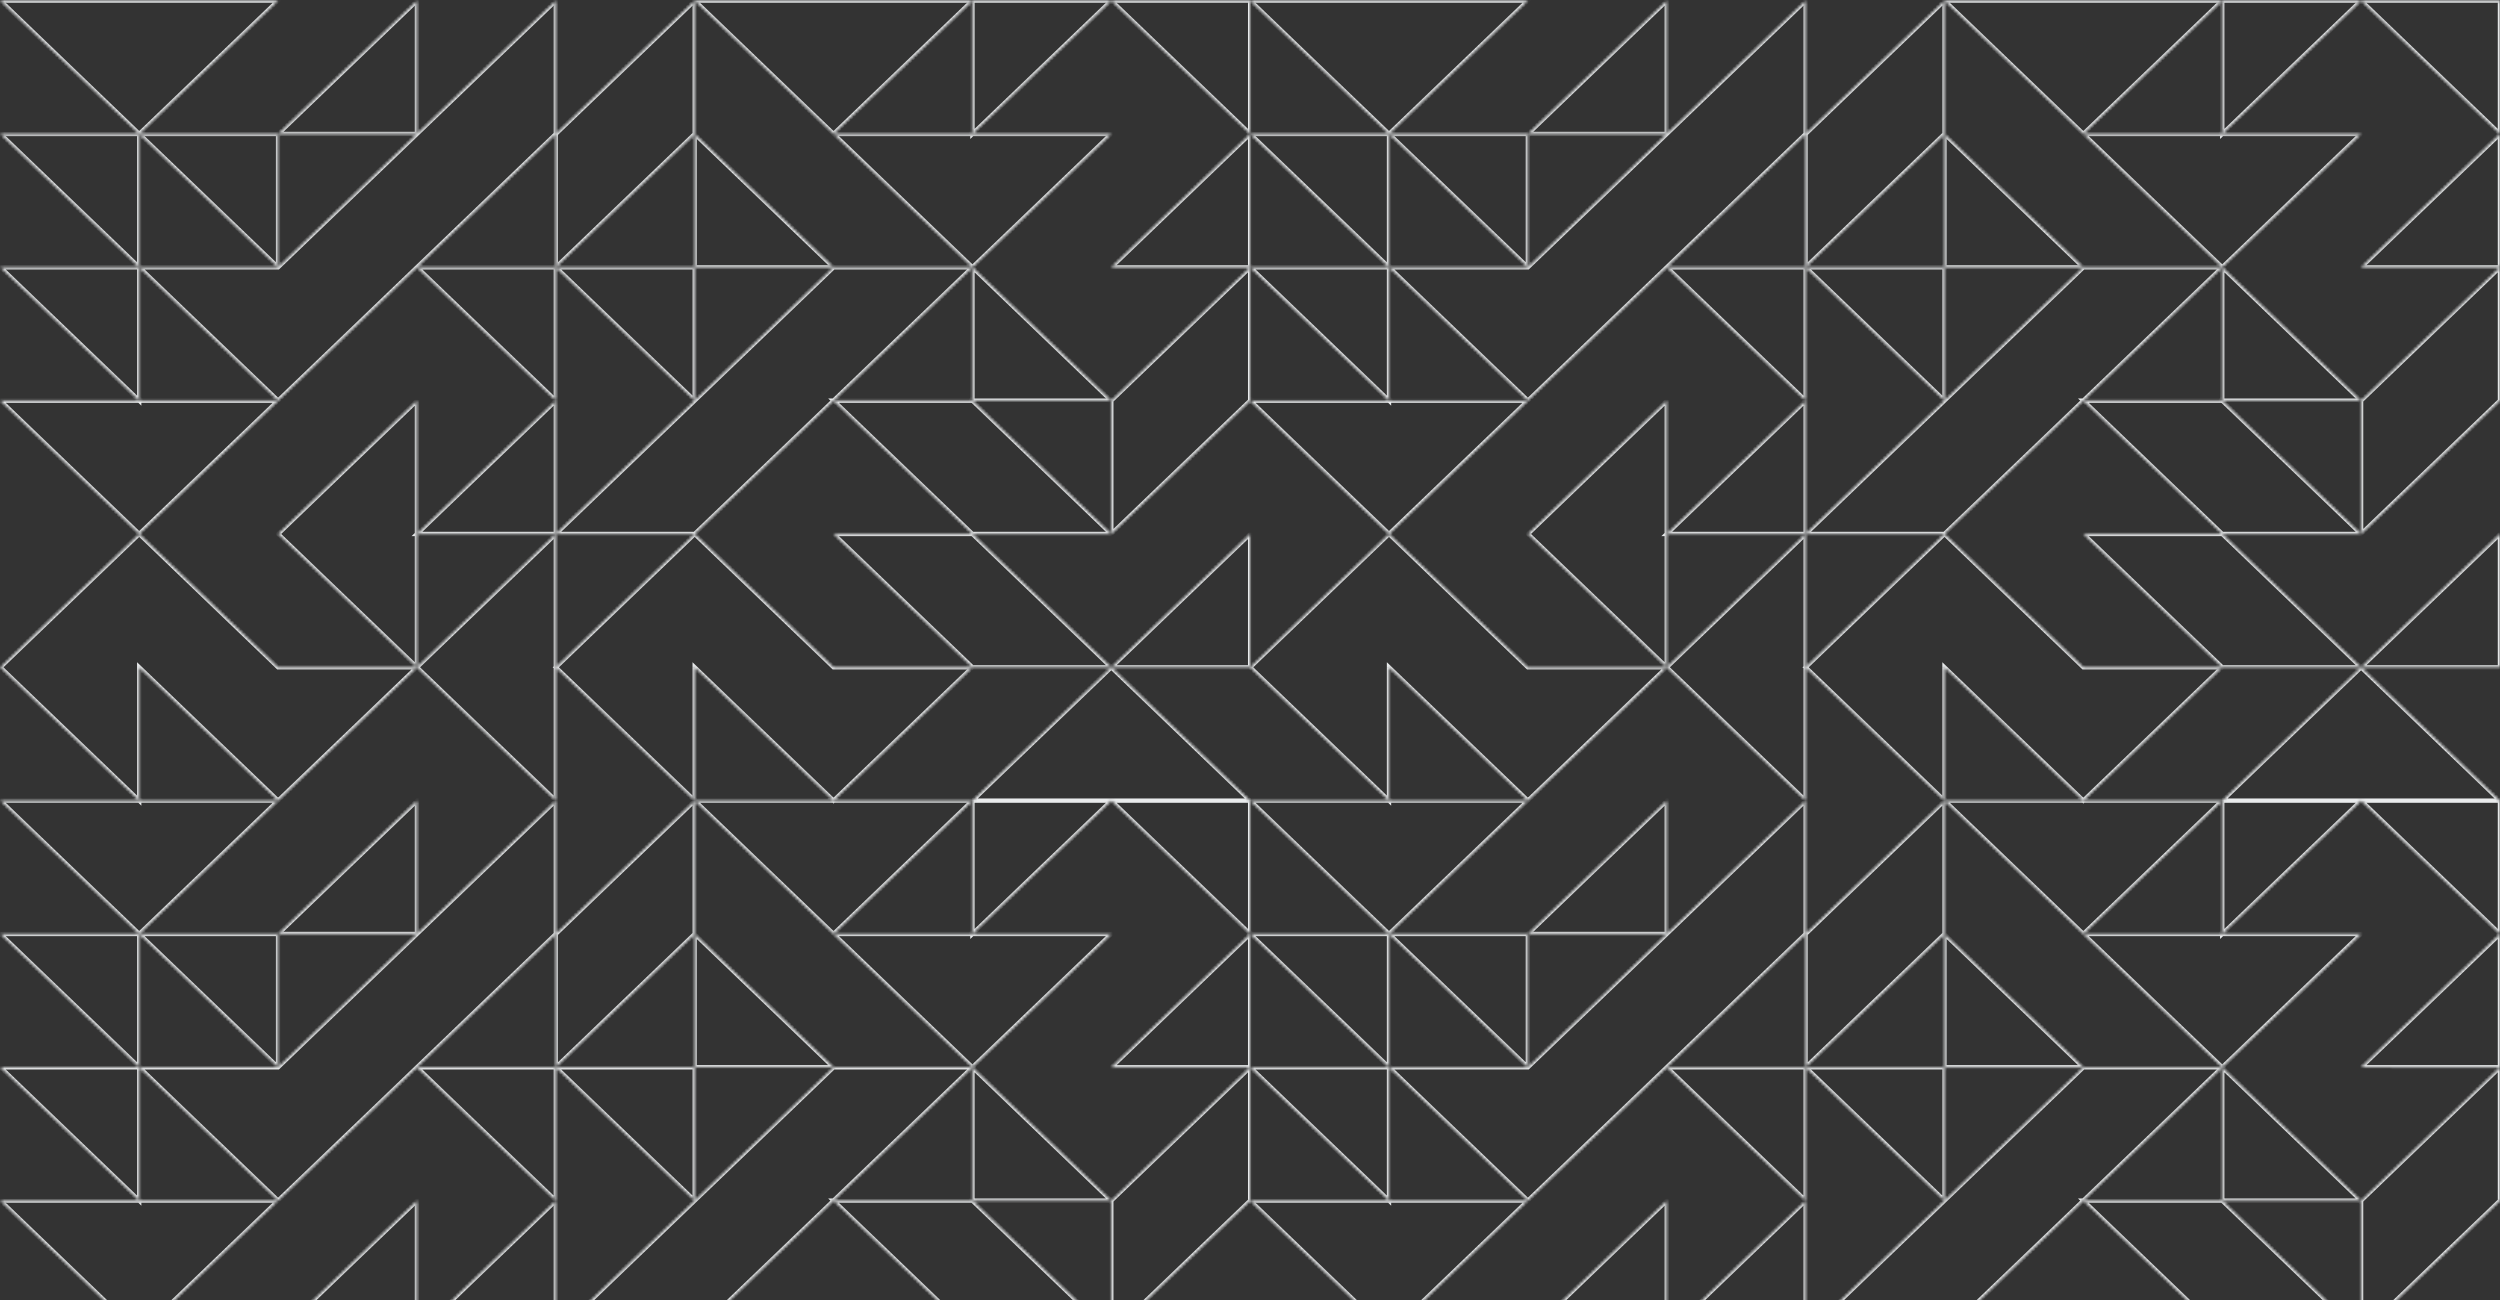 <svg width="848" height="441" fill="none" xmlns="http://www.w3.org/2000/svg"><rect width="100%" height="100%" fill="#333333" stroke="none"/><mask id="a" fill="#fff"><path d="M141.427 497.708l-47.104 45.227-47.104-45.227v45.227L.115 497.708l47.104-45.227 47.104 45.227h47.104zm-47.104-90.454l-47.104 45.227L.115 407.254h94.208zm-47.104 0L.115 362.027H47.22v45.227zm0-45.227L.115 316.8H47.22v45.227zm47.104-90.454L47.219 316.8.115 271.573h94.208zM188.53 316.8l-47.103 45.227-47.104 45.227-47.104-45.227h47.104l47.104-45.227 47.103-45.227V316.8zm-94.207 45.227L47.219 316.8h47.104v45.227zm47.104 135.681l-47.104-45.227 47.104-45.227v90.454zm0-180.908H94.323l47.104-45.227V316.8zm47.103 226.135l-47.103-45.227 47.103-45.227v90.454zm0-90.454h-47.103l47.103-45.227v45.227zm0-45.227l-47.103-45.227h47.103v45.227zm141.312 90.454l-47.104 45.227-47.104-45.227v45.227l-47.104-45.227 47.104-45.227 47.104 45.227h47.104zm0-135.681l-94.208 90.454H188.53l47.104-45.227 47.104-45.227h47.104zm-94.208 45.227l-47.104-45.227h47.104v45.227zm0-90.454l-47.104 45.227V316.8l47.104-45.227V316.8zm47.104 45.227h-47.104V316.8l47.104 45.227zm47.104-90.454L282.738 316.8l-47.104-45.227h94.208zm47.104 226.135h-47.104l-47.104-45.227h47.104l47.104 45.227zm0-45.227h-47.104l-47.104-45.227h47.104l47.104 45.227zm0-135.681l-47.104 45.227-47.104-45.227h94.208zm47.103 226.135h-94.207l47.104-45.227 47.103 45.227zm-47.103-135.681h-47.104v-45.227l47.104 45.227zm0-135.681L329.842 316.8v-45.227h47.104zm47.103 226.135h-47.103l47.103-45.227v45.227zm0-90.454l-47.103 45.227v-45.227l47.103-45.227v45.227zm0-45.227h-47.103l47.103-45.227v45.227zm0-45.227l-47.103-45.227h47.103V316.8zm-282.622-90.454l-47.104 45.227-47.104-45.227v45.227L.115 226.346l47.104-45.227 47.104 45.227h47.104zm-47.104-90.454l-47.104 45.227L.115 135.892h94.208zm-47.104 0L.115 90.665H47.22v45.227zm0-45.227L.115 45.437H47.22v45.228zM94.323.21L47.219 45.438.115.21h94.208zm94.207 45.227l-47.103 45.227-47.104 45.227-47.104-45.227h47.104l47.104-45.228L188.53.212v45.227zM94.323 90.665L47.219 45.437h47.104v45.228zm47.104 135.681l-47.104-45.227 47.104-45.227v90.454zm0-180.909H94.323L141.427.212v45.227zm47.103 226.136l-47.103-45.227 47.103-45.227v90.454zm0-90.454h-47.103l47.103-45.227v45.227zm0-45.227l-47.103-45.227h47.103v45.227zm141.312 90.454l-47.104 45.227-47.104-45.227v45.227l-47.104-45.227 47.104-45.227 47.104 45.227h47.104zm0-135.681l-94.208 90.454H188.53l47.104-45.227 47.104-45.227h47.104zm-94.208 45.227L188.53 90.665h47.104v45.227zm0-90.454L188.53 90.665V45.437L235.634.212v45.227zm47.104 45.227h-47.104V45.437l47.104 45.228zM329.842.21l-47.104 45.227L235.634.21h94.208zm47.104 226.135h-47.104l-47.104-45.227h47.104l47.104 45.227zm0-45.227h-47.104l-47.104-45.227h47.104l47.104 45.227zm0-135.681l-47.104 45.227-47.104-45.228h94.208zm47.103 226.135h-94.207l47.104-45.227 47.103 45.227zm-47.103-135.681h-47.104V90.665l47.104 45.227zm0-135.681l-47.104 45.227V.21h47.104zm47.103 226.135h-47.103l47.103-45.227v45.227zm0-90.454l-47.103 45.227v-45.227l47.103-45.227v45.227zm0-45.227h-47.103l47.103-45.228v45.228zm0-45.228L376.946.212h47.103v45.227zm141.312 452.271l-47.104 45.227-47.104-45.227v45.227l-47.104-45.227 47.104-45.227 47.104 45.227h47.104zm-47.104-90.454l-47.104 45.227-47.104-45.227h94.208zm-47.104 0l-47.104-45.227h47.104v45.227zm0-45.227L424.049 316.8h47.104v45.227zm47.104-90.454L471.153 316.8l-47.104-45.227h94.208zm94.207 45.227l-47.103 45.227-47.104 45.227-47.104-45.227h47.104l47.104-45.227 47.103-45.227V316.8zm-94.207 45.227L471.153 316.8h47.104v45.227zm47.104 135.681l-47.104-45.227 47.104-45.227v90.454zm0-180.908h-47.104l47.104-45.227V316.8zm47.103 226.135l-47.103-45.227 47.103-45.227v90.454zm0-90.454h-47.103l47.103-45.227v45.227zm0-45.227l-47.103-45.227h47.103v45.227zm141.312 90.454l-47.104 45.227-47.104-45.227v45.227l-47.104-45.227 47.104-45.227 47.104 45.227h47.104zm0-135.681l-94.208 90.454h-47.104l47.104-45.227 47.104-45.227h47.104zm-94.208 45.227l-47.104-45.227h47.104v45.227zm0-90.454l-47.104 45.227V316.8l47.104-45.227V316.8zm47.104 45.227h-47.104V316.8l47.104 45.227zm47.104-90.454L706.672 316.8l-47.104-45.227h94.208zm47.104 226.135h-47.104l-47.104-45.227h47.104l47.104 45.227zm0-45.227h-47.104l-47.104-45.227h47.104l47.104 45.227zm0-135.681l-47.104 45.227-47.104-45.227h94.208zm47.103 226.135h-94.207l47.104-45.227 47.103 45.227zm-47.103-135.68h-47.104v-45.227l47.104 45.227zm0-135.681L753.776 316.8v-45.227h47.104zm47.103 226.135H800.88l47.103-45.227v45.227zm0-90.454l-47.103 45.227v-45.227l47.103-45.227v45.227zm0-45.227H800.88l47.103-45.227v45.227zm0-45.227l-47.103-45.227h47.103V316.8zm-282.622-90.454l-47.104 45.227-47.104-45.227v45.227l-47.104-45.227 47.104-45.227 47.104 45.227h47.104zm-47.104-90.454l-47.104 45.227-47.104-45.227h94.208zm-47.104 0l-47.104-45.227h47.104v45.227zm0-45.227l-47.104-45.228h47.104v45.228zM518.257.21l-47.104 45.227L424.049.21h94.208zm94.207 45.227l-47.103 45.227-47.104 45.227-47.104-45.227h47.104l47.104-45.227L612.464.21v45.227zm-94.207 45.227l-47.104-45.227h47.104v45.227zm47.104 135.681l-47.104-45.227 47.104-45.227v90.454zm0-180.908h-47.104L565.361.21v45.227zm47.103 226.135l-47.103-45.227 47.103-45.227v90.454zm0-90.454h-47.103l47.103-45.227v45.227zm0-45.227l-47.103-45.227h47.103v45.227zm141.312 90.454l-47.104 45.227-47.104-45.227v45.227l-47.104-45.227 47.104-45.227 47.104 45.227h47.104zm0-135.681l-94.208 90.454h-47.104l47.104-45.227 47.104-45.227h47.104zm-94.208 45.227l-47.104-45.227h47.104v45.227zm0-90.454l-47.104 45.227V45.438L659.568.21v45.227zm47.104 45.227h-47.104V45.438l47.104 45.227zM753.776.21l-47.104 45.227L659.568.21h94.208zm47.104 226.135h-47.104l-47.104-45.227h47.104l47.104 45.227zm0-45.227h-47.104l-47.104-45.227h47.104l47.104 45.227zm0-135.681l-47.104 45.227-47.104-45.227h94.208zm47.103 226.135h-94.207l47.104-45.227 47.103 45.227zm-47.103-135.68h-47.104V90.665l47.104 45.227zm0-135.681l-47.104 45.227V.21h47.104zm47.103 226.135H800.88l47.103-45.227v45.227zm0-90.454l-47.103 45.227v-45.227l47.103-45.227v45.227zm0-45.227H800.88l47.103-45.227v45.227zm0-45.227L800.88.21h47.103v45.227z"/></mask><path d="M94.323 542.935l-.507.528.507.486.507-.486-.507-.528zm-47.104-45.227l.507-.529-1.239-1.189v1.718h.732zm0 45.227l-.507.528 1.24 1.189v-1.717h-.733zM.115 497.708l-.507-.529-.55.529.55.528.507-.528zm94.208 0l-.507.528.212.204h.295v-.732zM.115 407.254v-.733h-1.82l1.313 1.261.507-.528zm47.104 0l-.507.528 1.24 1.189v-1.717h-.733zM.115 362.027v-.733h-1.82l1.313 1.261.507-.528zm0-45.227v-.733h-1.82l1.313 1.261.507-.528zm0-45.227v-.733h-1.82l1.313 1.261.507-.528zm141.312 90.454l-.507-.529.507.529zm-47.104 0v.732h.295l.212-.204-.507-.528zm47.104-45.227l.507.528-.507-.528zM94.323 452.481l-.507-.529-.55.529.55.528.507-.528zm47.104-45.227h.732v-1.718l-1.239 1.189.507.529zm0-135.681h.732v-1.718l-1.239 1.189.507.529zm47.103 271.362l-.507.528 1.24 1.189v-1.717h-.733zm-47.103-90.454l-.507-.529-1.313 1.261h1.82v-.732zm141.311 90.454l-.507.528.507.486.507-.486-.507-.528zm-47.104-45.227l.507-.529-1.239-1.189v1.718h.732zm0 45.227l-.507.528 1.239 1.189v-1.717h-.732zm-47.104-45.227l-.507-.529-.55.529.55.528.507-.528zm94.208 0l-.507.528.212.204h.295v-.732zm-47.104-90.454l.507.528-.507-.528zm47.104-90.454l-.507.528.507-.528zm0 135.681v-.733h-1.82l1.313 1.261.507-.528zm94.208 0v.732h.294l.213-.204-.507-.528zm-94.208-45.227v-.733h-1.82l1.313 1.261.507-.528zm94.208-90.454l.507.528 1.312-1.261h-1.819v.733zm47.103 226.135v.732h1.82l-1.313-1.261-.507.529zm-94.207 0l-.507-.529-1.313 1.261h1.82v-.732zm0-226.135h-.732v1.717l1.239-1.189-.507-.528zm94.207 135.681h.732v-1.718l-1.239 1.189.507.529zm-47.103-90.454l-.507-.529-1.313 1.261h1.82v-.732zM47.219 226.346l.507-.529-1.239-1.189v1.718h.732zm0 45.227l-.507.528 1.24 1.189v-1.717h-.733zM.115 226.346l-.507-.529-.55.529.55.528.507-.528zm94.208 0l-.507.528.212.204h.295v-.732zm0-90.454l.507.528-.507-.528zm-94.208 0v-.733h-1.82l1.313 1.261.507-.528zm47.104 0l-.507.528 1.24 1.189v-1.717h-.733zM.115 90.665v-.733h-1.82l1.313 1.26.507-.527zm0-45.228v-.732h-1.82l1.313 1.26.507-.528zM94.323.212l.507.528 1.313-1.26h-1.82v.73zM.115.21v-.733h-1.82L-.391.738.115.212zm141.312 90.454l-.507-.529.507.529zm-47.104 0v.732h.295l.212-.204-.507-.528zM188.53.21h.733v-1.718l-1.24 1.19.507.528zM94.323 181.119l-.507-.529-.55.529.55.528.507-.528zm47.104-45.227h.732v-1.718l-1.239 1.189.507.529zm0-135.681h.732v-1.718l-1.239 1.19.507.528zm0 180.908l-.507-.529-1.313 1.261h1.82v-.732zm141.311 90.454l-.507.528.507.486.507-.486-.507-.528zm-47.104-45.227l.507-.529-1.239-1.189v1.718h.732zm-47.104 0l-.507-.529-.55.529.55.528.507-.528zm94.208 0l-.507.528.212.204h.295v-.732zm-47.104-90.454l.507.528-.507-.528zm0-135.681v-.733h-.294l-.213.204.507.529zm47.104 180.908v-.733h-1.82l1.313 1.261.507-.528zm94.208 0v.732h.294l.213-.204-.507-.528zm-94.208-45.227v-.733h-1.82l1.313 1.261.507-.528zm94.208-90.454l.507.528 1.312-1.26h-1.819v.731zm-47.104 0h-.732v1.717l1.239-1.19-.507-.528zm94.207 135.681h.732v-1.718l-1.239 1.189.507.529zm-47.103-90.454l-.507-.529-1.313 1.26h1.82v-.731zm141.311 452.27l-.507.528.507.487.507-.487-.507-.528zm-47.104-45.227l.507-.529-1.239-1.189v1.718h.732zm0 45.227l-.507.528 1.239 1.189v-1.717h-.732zm47.104-45.227l-.507.528.212.204h.295v-.732zm-47.104-90.454l-.507.528 1.239 1.189v-1.717h-.732zm94.208-45.227l-.507-.529.507.529zm-47.104 0v.732h.294l.213-.204-.507-.528zm47.104-45.227l.507.528-.507-.528zm-47.104 135.681l-.507-.529-.55.529.55.528.507-.528zm47.104-45.227h.732v-1.718l-1.239 1.189.507.529zm0-135.681h.732v-1.718l-1.239 1.189.507.529zm47.103 271.362l-.507.528 1.24 1.189v-1.717h-.733zm-47.103-90.454l-.507-.529-1.313 1.261h1.82v-.732zm141.311 90.454l-.507.528.507.487.507-.487-.507-.528zm-47.104-45.227l.507-.529-1.239-1.189v1.718h.732zm0 45.227l-.507.528 1.239 1.189v-1.717h-.732zm-47.104-45.227l-.507-.529-.55.529.55.528.507-.528zm94.208 0l-.507.528.212.204h.295v-.732zm0-180.908l-.507.528.507-.528zm0 135.681v-.733h-1.82l1.313 1.261.507-.528zm94.208 0v.732h.294l.213-.204-.507-.528zm-94.208-45.227v-.733h-1.82l1.313 1.261.507-.528zM800.88 316.8l.507.528 1.312-1.261h-1.819v.733zm47.103 226.135v.732h1.82l-1.313-1.261-.507.529zm-94.207 0l-.507-.529-1.313 1.261h1.82v-.732zm0-226.135h-.732v1.717l1.239-1.189-.507-.528zm94.207 180.908v.732h.732v-.732h-.732zm0-45.227h.732v-1.718l-1.239 1.189.507.529zm0-45.227l.507.528.225-.216v-.312h-.732zm-47.103-45.227l-.507-.529-1.313 1.261h1.82v-.732zm47.103-90.454h.733v-.312l-.226-.217-.507.529zm-376.83-45.227l.507-.529-1.239-1.189v1.718h.732zm0 45.227l-.507.528 1.239 1.189v-1.717h-.732zm47.104-45.227l-.507.528.212.204h.295v-.732zm-47.104-90.454l-.507.528 1.239 1.189v-1.717h-.732zM518.257.211l.507.528 1.312-1.26h-1.819V.21zm47.104 90.454l-.507-.529.507.529zm-47.104 0v.732h.294l.213-.204-.507-.528zM612.464.21h.733v-1.718l-1.24 1.19.507.528zm-94.207 180.908l-.507-.529-.55.529.55.528.507-.528zm47.104-45.227h.732v-1.718l-1.239 1.189.507.529zm0-135.681h.732v-1.718l-1.239 1.19.507.528zm0 180.908l-.507-.529-1.313 1.261h1.82v-.732zm141.311 90.454l-.507.528.507.487.507-.487-.507-.528zm-47.104-45.227l.507-.529-1.239-1.189v1.718h.732zm-47.104 0l-.507-.529-.55.529.55.528.507-.528zm94.208 0l-.507.528.212.204h.295v-.732zm-47.104-90.454l.507.528-.507-.528zm0-135.681v-.733h-.294l-.213.204.507.529zm47.104 45.227l-.507.528.507-.528zm0 135.681v-.733h-1.82l1.313 1.261.507-.528zm94.208 0v.732h.294l.213-.204-.507-.528zm-94.208-45.227v-.733h-1.82l1.313 1.261.507-.528zm94.208-90.454l.507.528 1.312-1.26h-1.819v.732zm-47.104 0h-.732v1.718l1.239-1.19-.507-.528zm94.207 180.908v.732h.733v-.732h-.733zm0-45.227h.733V179.4l-1.24 1.189.507.529zm0-45.227l.507.528.226-.216v-.312h-.733zM800.88 90.665l-.507-.529-1.313 1.26h1.82v-.731zM847.983.21h.733v-.733h-.733V.21zM140.92 497.179l-47.104 45.227 1.014 1.057 47.104-45.227-1.014-1.057zm-46.09 45.227l-47.104-45.227-1.014 1.057 47.104 45.227 1.014-1.057zm-48.343-44.698v45.227h1.464v-45.227h-1.464zm1.24 44.698L.621 497.179l-1.014 1.057 47.104 45.227 1.014-1.057zM.621 498.236l47.104-45.227-1.014-1.057-47.104 45.227 1.014 1.057zm46.09-45.227l47.104 45.227 1.014-1.057-47.104-45.227-1.014 1.057zm47.61 45.431h47.105v-1.465H94.323v1.465zm-.506-91.715l-47.104 45.227 1.014 1.057 47.104-45.227-1.014-1.057zm-46.09 45.227L.622 406.725l-1.014 1.057 47.104 45.227 1.014-1.057zM.116 407.986h94.207v-1.465H.115v1.465zm47.61-1.261L.622 361.498l-1.014 1.057 47.104 45.227 1.014-1.057zM.116 362.759h47.103v-1.465H.115v1.465zm46.371-.732v45.227h1.464v-45.227h-1.464zm1.24-.529L.621 316.271l-1.014 1.057 47.104 45.227 1.014-1.057zM.114 317.532H47.22v-1.465H.115v1.465zm46.372-.732v45.227h1.464V316.8h-1.464zm47.329-45.756l-47.104 45.227 1.014 1.057 47.104-45.227-1.014-1.057zm-46.09 45.227L.622 271.044l-1.014 1.057 47.104 45.227 1.014-1.057zM.116 272.305h94.207v-1.465H.115v1.465zm187.907 43.966l-47.103 45.227 1.014 1.057 47.103-45.227-1.014-1.057zm-47.103 45.227l-47.104 45.227 1.014 1.057 47.104-45.227-1.014-1.057zm-46.09 45.227l-47.104-45.227-1.014 1.057 47.104 45.227 1.014-1.057zm-47.61-43.966h47.103v-1.465H47.219v1.465zm47.61-.204l47.104-45.227-1.014-1.057-47.104 45.227 1.014 1.057zm47.104-45.227l47.103-45.227-1.014-1.057-47.103 45.227 1.014 1.057zm45.864-45.755V316.8h1.465v-45.227h-1.465zM94.83 361.498l-47.104-45.227-1.014 1.057 47.104 45.227 1.014-1.057zm-47.61-43.966h47.103v-1.465H47.219v1.465zm46.37-.732v45.227h1.465V316.8h-1.464zm48.344 180.379L94.83 451.952l-1.014 1.057 47.104 45.227 1.014-1.057zm-47.104-44.17l47.104-45.227-1.014-1.057-47.104 45.227 1.014 1.057zm45.865-45.755v90.454h1.464v-90.454h-1.464zm.732-91.187H94.323v1.465h47.104v-1.465zm-46.597 1.261l47.104-45.227-1.014-1.057-47.104 45.227 1.014 1.057zm45.865-45.755V316.8h1.464v-45.227h-1.464zm48.342 270.833l-47.103-45.227-1.014 1.057 47.103 45.227 1.014-1.057zm-47.103-44.17l47.103-45.227-1.014-1.057-47.103 45.227 1.014 1.057zm45.864-45.755v90.454h1.465v-90.454h-1.465zm.732-.733h-47.103v1.465h47.103v-1.465zm-46.596 1.261l47.103-45.227-1.014-1.057-47.103 45.227 1.014 1.057zm45.864-45.755v45.227h1.465v-45.227h-1.465zm1.239-.529l-47.103-45.227-1.014 1.057 47.103 45.227 1.014-1.057zm-47.61-43.966h47.103v-1.465h-47.103v1.465zm46.371-.732v45.227h1.465v-45.227h-1.465zm141.537 135.152l-47.104 45.227 1.014 1.057 47.104-45.227-1.014-1.057zm-46.09 45.227l-47.104-45.227-1.014 1.057 47.104 45.227 1.014-1.057zm-48.343-44.698v45.227h1.464v-45.227h-1.464zm1.239 44.698l-47.104-45.227-1.014 1.057 47.104 45.227 1.014-1.057zm-47.104-44.17l47.104-45.227-1.014-1.057-47.104 45.227 1.014 1.057zm46.09-45.227l47.104 45.227 1.014-1.057-47.104-45.227-1.014 1.057zm47.611 45.431h47.104v-1.465h-47.104v1.465zm46.597-136.942l-94.208 90.454 1.014 1.057 94.208-90.454-1.014-1.057zm-93.701 90.25H188.53v1.465h47.104v-1.465zm-46.597 1.261l47.104-45.227-1.014-1.057-47.104 45.227 1.014 1.057zm47.104-45.227l47.104-45.227-1.014-1.057-47.104 45.227 1.014 1.057zm46.597-45.023h47.104v-1.465h-47.104v1.465zm-46.597 43.966l-47.104-45.227-1.014 1.057 47.104 45.227 1.014-1.057zm-47.611-43.966h47.104v-1.465H188.53v1.465zm46.372-.732v45.227h1.464v-45.227h-1.464zm.225-45.756l-47.104 45.227 1.014 1.057 47.104-45.227-1.014-1.057zm-45.864 45.756V316.8h-1.465v45.227h1.465zm-.226-44.699l47.104-45.227-1.014-1.057-47.104 45.227 1.014 1.057zm45.865-45.755V316.8h1.464v-45.227h-1.464zm47.836 89.721h-47.104v1.465h47.104v-1.465zm-46.372.733V316.8h-1.464v45.227h1.464zm-1.239-44.699l47.104 45.227 1.014-1.057-47.104-45.227-1.014 1.057zm94.208-46.284l-47.104 45.227 1.014 1.057 47.104-45.227-1.014-1.057zm-46.09 45.227l-47.104-45.227-1.014 1.057 47.104 45.227 1.014-1.057zm-47.611-43.966h94.208v-1.465h-94.208v1.465zm141.312 224.67h-47.104v1.465h47.104v-1.465zm-46.597.204l-47.104-45.227-1.014 1.057 47.104 45.227 1.014-1.057zm-47.611-43.966h47.104v-1.465h-47.104v1.465zm46.597-.204l47.104 45.227 1.014-1.057-47.104-45.227-1.014 1.057zm47.611-1.261h-47.104v1.465h47.104v-1.465zm-46.597.204l-47.104-45.227-1.014 1.057 47.104 45.227 1.014-1.057zm-47.611-43.966h47.104v-1.465h-47.104v1.465zm46.597-.204l47.104 45.227 1.014-1.057-47.104-45.227-1.014 1.057zm47.104-91.511l-47.104 45.227 1.014 1.057 47.104-45.227-1.014-1.057zm-46.09 45.227l-47.104-45.227-1.014 1.057 47.104 45.227 1.014-1.057zm-47.611-43.966h94.208v-1.465h-94.208v1.465zm141.311 224.67h-94.207v1.465h94.207v-1.465zm-93.7 1.261l47.104-45.227-1.014-1.057-47.104 45.227 1.014 1.057zm46.09-45.227l47.103 45.227 1.014-1.057-47.103-45.227-1.014 1.057zm.507-91.715h-47.104v1.465h47.104v-1.465zm-46.372.733v-45.227h-1.464v45.227h1.464zm-1.239-44.699l47.104 45.227 1.014-1.057-47.104-45.227-1.014 1.057zm47.104-91.511l-47.104 45.227 1.014 1.057 47.104-45.227-1.014-1.057zM330.574 316.8v-45.227h-1.464V316.8h1.464zm-.732-44.495h47.104v-1.465h-47.104v1.465zm94.207 224.67h-47.103v1.465h47.103v-1.465zm-46.596 1.261l47.103-45.227-1.014-1.057-47.103 45.227 1.014 1.057zm45.864-45.755v45.227h1.464v-45.227h-1.464zm.225-45.756l-47.103 45.227 1.014 1.057 47.103-45.227-1.014-1.057zm-45.864 45.756v-45.227h-1.465v45.227h1.465zm-.225-44.699l47.103-45.227-1.014-1.057-47.103 45.227 1.014 1.057zm45.864-45.755v45.227h1.464v-45.227h-1.464zm.732-.733h-47.103v1.465h47.103v-1.465zm-46.596 1.261l47.103-45.227-1.014-1.057-47.103 45.227 1.014 1.057zm45.864-45.755v45.227h1.464V316.8h-1.464zm1.239-.529l-47.103-45.227-1.014 1.057 47.103 45.227 1.014-1.057zm-47.61-43.966h47.103v-1.465h-47.103v1.465zm46.371-.732V316.8h1.464v-45.227h-1.464zM140.92 225.817l-47.104 45.227 1.014 1.057 47.104-45.227-1.014-1.057zm-46.09 45.227l-47.104-45.227-1.014 1.057 47.104 45.227 1.014-1.057zm-48.343-44.698v45.227h1.464v-45.227h-1.464zm1.24 44.698L.621 225.817l-1.014 1.057 47.104 45.227 1.014-1.057zM.621 226.874l47.104-45.227-1.014-1.057-47.104 45.227 1.014 1.057zm46.09-45.227l47.104 45.227 1.014-1.057-47.104-45.227-1.014 1.057zm47.61 45.431h47.105v-1.465H94.323v1.465zm-.506-91.715L46.712 180.59l1.014 1.057L94.83 136.42l-1.014-1.057zm-46.09 45.227L.622 135.363l-1.014 1.057 47.104 45.227 1.014-1.057zM.116 136.624h94.207v-1.465H.115v1.465zm47.61-1.261L.622 90.136l-1.014 1.057 47.104 45.227 1.014-1.057zM.116 91.397h47.103v-1.465H.115v1.465zm46.371-.733v45.228h1.464V90.665h-1.464zm1.24-.528L.621 44.91l-1.014 1.057 47.104 45.227 1.014-1.057zM.114 46.17H47.22v-1.465H.115v1.465zm46.372-.733v45.228h1.464V45.437h-1.464zM93.816-.318L46.712 44.91l1.014 1.057L94.83.739 93.816-.318zM47.726 44.91L.622-.318-.392.74l47.104 45.227 1.014-1.057zM.116.943h94.207V-.522H.115V.943zm187.907 43.966L140.92 90.136l1.014 1.057 47.103-45.227-1.014-1.057zM140.92 90.136l-47.104 45.227 1.014 1.057 47.104-45.227-1.014-1.057zm-46.09 45.227L47.726 90.136l-1.014 1.057 47.104 45.227 1.014-1.057zM47.22 91.397h47.103v-1.465H47.219v1.465zm47.61-.204l47.104-45.227-1.014-1.057-47.104 45.227 1.014 1.057zm47.104-45.227L189.037.739l-1.014-1.057L140.92 44.91l1.014 1.057zM187.798.21v45.227h1.465V.21h-1.465zM94.83 90.136L47.726 44.91l-1.014 1.057 47.104 45.227 1.014-1.057zM47.22 46.17h47.103v-1.465H47.219v1.465zm46.37-.733v45.228h1.465V45.437h-1.464zm48.344 180.38L94.83 180.59l-1.014 1.057 47.104 45.227 1.014-1.057zm-47.104-44.17l47.104-45.227-1.014-1.057-47.104 45.227 1.014 1.057zm45.865-45.755v90.454h1.464v-90.454h-1.464zm.732-91.187H94.323v1.465h47.104v-1.465zm-46.597 1.26L141.934.74 140.92-.318 93.816 44.91l1.014 1.057zM140.695.212v45.227h1.464V.21h-1.464zm48.342 270.833l-47.103-45.227-1.014 1.057 47.103 45.227 1.014-1.057zm-47.103-44.17l47.103-45.227-1.014-1.057-47.103 45.227 1.014 1.057zm45.864-45.755v90.454h1.465V181.12h-1.465zm.732-.733h-47.103v1.465h47.103v-1.465zm-46.596 1.261l47.103-45.227-1.014-1.057-47.103 45.227 1.014 1.057zm45.864-45.755v45.227h1.465v-45.227h-1.465zm1.239-.529l-47.103-45.227-1.014 1.057 47.103 45.227 1.014-1.057zm-47.61-43.966h47.103v-1.465h-47.103v1.465zm46.371-.733v45.228h1.465V90.665h-1.465zm141.537 135.153l-47.104 45.227 1.014 1.057 47.104-45.227-1.014-1.057zm-46.09 45.227l-47.104-45.227-1.014 1.057 47.104 45.227 1.014-1.057zm-48.343-44.698v45.227h1.464v-45.227h-1.464zm1.239 44.698l-47.104-45.227-1.014 1.057 47.104 45.227 1.014-1.057zm-47.104-44.17l47.104-45.227-1.014-1.057-47.104 45.227 1.014 1.057zm46.09-45.227l47.104 45.227 1.014-1.057-47.104-45.227-1.014 1.057zm47.611 45.431h47.104v-1.465h-47.104v1.465zm46.597-136.942l-94.208 90.454 1.014 1.057 94.208-90.454-1.014-1.057zm-93.701 90.25H188.53v1.465h47.104v-1.465zm-46.597 1.261l47.104-45.227-1.014-1.057-47.104 45.227 1.014 1.057zm47.104-45.227l47.104-45.227-1.014-1.057-47.104 45.227 1.014 1.057zm46.597-45.023h47.104v-1.465h-47.104v1.465zm-46.597 43.966l-47.104-45.227-1.014 1.057 47.104 45.227 1.014-1.057zM188.53 91.397h47.104v-1.465H188.53v1.465zm46.372-.733v45.228h1.464V90.665h-1.464zm.225-45.755l-47.104 45.227 1.014 1.057 47.104-45.227-1.014-1.057zm-45.864 45.756V45.437h-1.465v45.228h1.465zm-.226-44.7L236.141.74l-1.014-1.057-47.104 45.227 1.014 1.057zM234.902.212v45.227h1.464V.21h-1.464zm47.836 89.721h-47.104v1.465h47.104v-1.465zm-46.372.733V45.437h-1.464v45.228h1.464zm-1.239-44.7l47.104 45.228 1.014-1.057-47.104-45.227-1.014 1.057zM329.335-.317L282.231 44.91l1.014 1.057L330.349.739l-1.014-1.057zm-46.09 45.227L236.141-.318 235.127.74l47.104 45.227 1.014-1.057zM235.634.943h94.208V-.522h-94.208V.943zm141.312 224.67h-47.104v1.465h47.104v-1.465zm-46.597.204l-47.104-45.227-1.014 1.057 47.104 45.227 1.014-1.057zm-47.611-43.966h47.104v-1.465h-47.104v1.465zm46.597-.204l47.104 45.227 1.014-1.057-47.104-45.227-1.014 1.057zm47.611-1.261h-47.104v1.465h47.104v-1.465zm-46.597.204l-47.104-45.227-1.014 1.057 47.104 45.227 1.014-1.057zm-47.611-43.966h47.104v-1.465h-47.104v1.465zm46.597-.204l47.104 45.227 1.014-1.057-47.104-45.227-1.014 1.057zm47.104-91.51l-47.104 45.226 1.014 1.057 47.104-45.227-1.014-1.057zm-46.09 45.226L283.245 44.91l-1.014 1.057 47.104 45.227 1.014-1.057zM282.738 46.17h94.208v-1.465h-94.208v1.465zm141.311 224.67h-94.207v1.465h94.207v-1.465zm-93.7 1.261l47.104-45.227-1.014-1.057-47.104 45.227 1.014 1.057zm46.09-45.227l47.103 45.227 1.014-1.057-47.103-45.227-1.014 1.057zm.507-91.715h-47.104v1.465h47.104v-1.465zm-46.372.733V90.665h-1.464v45.227h1.464zm-1.239-44.7l47.104 45.228 1.014-1.057-47.104-45.227-1.014 1.057zm47.104-91.51L329.335 44.91l1.014 1.057L377.453.739l-1.014-1.057zm-45.865 45.755V.212h-1.464v45.226h1.464zM329.842.944h47.104V-.522h-47.104V.943zm94.207 224.67h-47.103v1.465h47.103v-1.465zm-46.596 1.261l47.103-45.227-1.014-1.057-47.103 45.227 1.014 1.057zm45.864-45.755v45.227h1.464V181.12h-1.464zm.225-45.756l-47.103 45.227 1.014 1.057 47.103-45.227-1.014-1.057zm-45.864 45.756v-45.227h-1.465v45.227h1.465zm-.225-44.699l47.103-45.227-1.014-1.057-47.103 45.227 1.014 1.057zm45.864-45.755v45.227h1.464V90.665h-1.464zm.732-.733h-47.103v1.465h47.103v-1.465zm-46.596 1.26l47.103-45.226-1.014-1.056-47.103 45.226 1.014 1.057zm45.864-45.754v45.227h1.464V45.437h-1.464zm1.239-.529L377.453-.317 376.439.74l47.103 45.227 1.014-1.056zM376.946.944h47.103V-.522h-47.103V.943zM423.317.21v45.227h1.464V.21h-1.464zm141.537 496.968l-47.104 45.227 1.014 1.057 47.104-45.227-1.014-1.057zm-46.09 45.227l-47.104-45.227-1.014 1.057 47.104 45.227 1.014-1.057zm-48.343-44.698v45.227h1.464v-45.227h-1.464zm1.239 44.698l-47.104-45.227-1.014 1.057 47.104 45.227 1.014-1.057zm-47.104-44.17l47.104-45.227-1.014-1.057-47.104 45.227 1.014 1.057zm46.09-45.227l47.104 45.227 1.014-1.057-47.104-45.227-1.014 1.057zm47.611 45.431h47.104v-1.465h-47.104v1.465zm-.507-91.715l-47.104 45.227 1.014 1.057 47.104-45.227-1.014-1.057zm-46.09 45.227l-47.104-45.227-1.014 1.057 47.104 45.227 1.014-1.057zm-47.611-43.966h94.208v-1.465h-94.208v1.465zm47.611-1.261l-47.104-45.227-1.014 1.057 47.104 45.227 1.014-1.057zm-47.611-43.966h47.104v-1.465h-47.104v1.465zm46.372-.732v45.227h1.464v-45.227h-1.464zm1.239-.529l-47.104-45.227-1.014 1.057 47.104 45.227 1.014-1.057zm-47.611-43.966h47.104v-1.465h-47.104v1.465zm46.372-.732v45.227h1.464V316.8h-1.464zm47.329-45.756l-47.104 45.227 1.014 1.057 47.104-45.227-1.014-1.057zm-46.09 45.227l-47.104-45.227-1.014 1.057 47.104 45.227 1.014-1.057zm-47.611-43.966h94.208v-1.465h-94.208v1.465zm187.908 43.966l-47.103 45.227 1.014 1.057 47.104-45.227-1.015-1.057zm-47.103 45.227l-47.104 45.227 1.014 1.057 47.104-45.227-1.014-1.057zm-46.09 45.227l-47.104-45.227-1.014 1.057 47.104 45.227 1.014-1.057zm-47.611-43.966h47.104v-1.465h-47.104v1.465zm47.611-.204l47.104-45.227-1.014-1.057-47.104 45.227 1.014 1.057zm47.104-45.227l47.104-45.227-1.015-1.057-47.103 45.227 1.014 1.057zm45.864-45.755V316.8h1.465v-45.227h-1.465zm-92.968 89.925L471.66 316.27l-1.014 1.057 47.104 45.227 1.014-1.057zm-47.611-43.966h47.104v-1.465h-47.104v1.465zm46.372-.732v45.227h1.464V316.8h-1.464zm48.343 180.379l-47.104-45.227-1.014 1.057 47.104 45.227 1.014-1.057zm-47.104-44.17l47.104-45.227-1.014-1.057-47.104 45.227 1.014 1.057zm45.865-45.755v90.454h1.464v-90.454h-1.464zm.732-91.187h-47.104v1.465h47.104v-1.465zm-46.597 1.261l47.104-45.227-1.014-1.057-47.104 45.227 1.014 1.057zm45.865-45.755V316.8h1.464v-45.227h-1.464zm48.343 270.833l-47.104-45.227-1.014 1.057 47.103 45.227 1.015-1.057zm-47.104-44.17l47.104-45.227-1.015-1.057-47.103 45.227 1.014 1.057zm45.864-45.755v90.454h1.465V452.48h-1.465zm.732-.733h-47.103v1.465h47.103v-1.465zm-46.596 1.261l47.104-45.227-1.015-1.057-47.103 45.227 1.014 1.057zm45.864-45.755v45.227h1.465v-45.227h-1.465zm1.24-.529l-47.104-45.227-1.014 1.057 47.103 45.227 1.015-1.057zm-47.611-43.966h47.103v-1.465h-47.103v1.465zm46.371-.732v45.227h1.465v-45.227h-1.465zM753.269 497.18l-47.104 45.226 1.014 1.057 47.104-45.227-1.014-1.056zm-46.09 45.226l-47.104-45.227-1.014 1.057 47.104 45.227 1.014-1.057zm-48.343-44.698v45.227h1.464v-45.227h-1.464zm1.239 44.698l-47.103-45.227-1.015 1.057 47.104 45.227 1.014-1.057zm-47.103-44.17l47.103-45.227-1.014-1.057-47.104 45.227 1.015 1.057zm46.089-45.227l47.104 45.227 1.014-1.057-47.104-45.227-1.014 1.057zm47.611 45.431h47.104v-1.465h-47.104v1.465zm46.597-136.942l-94.208 90.454 1.014 1.057 94.208-90.454-1.014-1.057zm-93.701 90.25h-47.104v1.465h47.104v-1.465zm-46.596 1.261l47.103-45.227-1.014-1.057-47.104 45.227 1.015 1.057zm47.103-45.227l47.104-45.227-1.014-1.057-47.104 45.227 1.014 1.057zm46.597-45.023h47.104v-1.465h-47.104v1.465zm-46.597 43.966l-47.103-45.227-1.015 1.057 47.104 45.227 1.014-1.057zm-47.611-43.966h47.104v-1.465h-47.104v1.465zm46.372-.732v45.227h1.464v-45.227h-1.464zm.225-45.756l-47.104 45.227 1.015 1.057 47.103-45.227-1.014-1.057zm-45.864 45.756V316.8h-1.465v45.227h1.465zm-.225-44.699l47.103-45.227-1.014-1.057-47.104 45.227 1.015 1.057zm45.864-45.755V316.8h1.464v-45.227h-1.464zm47.836 89.721h-47.104v1.465h47.104v-1.465zm-46.372.733V316.8h-1.464v45.227h1.464zm-1.239-44.699l47.104 45.227 1.014-1.057-47.104-45.227-1.014 1.057zm94.208-46.284l-47.104 45.227 1.014 1.057 47.104-45.227-1.014-1.057zm-46.09 45.227l-47.104-45.227-1.014 1.057 47.104 45.227 1.014-1.057zm-47.611-43.966h94.208v-1.465h-94.208v1.465zm141.312 224.67h-47.104v1.465h47.104v-1.465zm-46.597.205l-47.104-45.228-1.014 1.057 47.104 45.227 1.014-1.056zm-47.611-43.967h47.104v-1.465h-47.104v1.465zm46.597-.204l47.104 45.227 1.014-1.056-47.104-45.228-1.014 1.057zm47.611-1.261h-47.104v1.465h47.104v-1.465zm-46.597.204l-47.104-45.227-1.014 1.057 47.104 45.227 1.014-1.057zm-47.611-43.966h47.104v-1.465h-47.104v1.465zm46.597-.204l47.104 45.227 1.014-1.057-47.104-45.227-1.014 1.057zm47.104-91.511l-47.104 45.227 1.014 1.057 47.104-45.227-1.014-1.057zm-46.09 45.227l-47.104-45.227-1.014 1.057 47.104 45.227 1.014-1.057zm-47.611-43.966h94.208v-1.465h-94.208v1.465zm141.311 224.67h-94.207v1.465h94.207v-1.465zm-93.7 1.261l47.104-45.227-1.014-1.056-47.104 45.226 1.014 1.057zm46.09-45.227l47.103 45.227 1.014-1.057-47.103-45.226-1.014 1.056zm.507-91.715h-47.104v1.465h47.104v-1.465zm-46.372.733v-45.227h-1.464v45.227h1.464zm-1.239-44.699l47.104 45.227 1.014-1.057-47.104-45.227-1.014 1.057zm47.104-91.511l-47.104 45.227 1.014 1.057 47.104-45.227-1.014-1.057zM754.508 316.8v-45.227h-1.464V316.8h1.464zm-.732-44.495h47.104v-1.465h-47.104v1.465zm94.207 224.67H800.88v1.465h47.103v-1.465zm-46.596 1.261l47.103-45.227-1.014-1.057-47.103 45.228 1.014 1.056zm45.864-45.755v45.227h1.464v-45.227h-1.464zm.225-45.756l-47.103 45.227 1.014 1.057 47.103-45.227-1.014-1.057zm-45.864 45.756v-45.227h-1.465v45.227h1.465zm-.225-44.699l47.103-45.227-1.014-1.057-47.103 45.227 1.014 1.057zm45.864-45.755v45.227h1.464v-45.227h-1.464zm.732-.733H800.88v1.465h47.103v-1.465zm-46.596 1.261l47.103-45.227-1.014-1.057-47.103 45.227 1.014 1.057zm45.864-45.755v45.227h1.464l.001-45.227h-1.465zm1.239-.529l-47.103-45.227-1.014 1.057 47.103 45.227 1.014-1.057zm-47.61-43.966h47.103v-1.465H800.88v1.465zm46.371-.732V316.8h1.465v-45.227h-1.465zm-282.397-45.756l-47.104 45.227 1.014 1.057 47.104-45.227-1.014-1.057zm-46.09 45.227l-47.104-45.227-1.014 1.057 47.104 45.227 1.014-1.057zm-48.343-44.698v45.227h1.464v-45.227h-1.464zm1.239 44.698l-47.104-45.227-1.014 1.057 47.104 45.227 1.014-1.057zm-47.104-44.17l47.104-45.227-1.014-1.057-47.104 45.227 1.014 1.057zm46.09-45.227l47.104 45.227 1.014-1.057-47.104-45.227-1.014 1.057zm47.611 45.431h47.104v-1.465h-47.104v1.465zm-.507-91.715l-47.104 45.227 1.014 1.057 47.104-45.227-1.014-1.057zm-46.09 45.227l-47.104-45.227-1.014 1.057 47.104 45.227 1.014-1.057zm-47.611-43.966h94.208v-1.465h-94.208v1.465zm47.611-1.261l-47.104-45.227-1.014 1.057 47.104 45.227 1.014-1.057zm-47.611-43.966h47.104v-1.465h-47.104v1.465zm46.372-.733v45.228h1.464V90.665h-1.464zm1.239-.528L424.556 44.91l-1.014 1.056 47.104 45.227 1.014-1.056zM424.049 46.17h47.104v-1.465h-47.104v1.465zm46.372-.732v45.227h1.464V45.438h-1.464zM517.75-.318L470.646 44.91l1.014 1.057L518.764.739 517.75-.318zM471.66 44.91L424.556-.317 423.542.74l47.104 45.227 1.014-1.056zM424.049.944h94.208V-.522h-94.208V.943zM611.957 44.91l-47.103 45.227 1.014 1.056 47.104-45.227-1.015-1.056zm-47.103 45.227l-47.104 45.226 1.014 1.057 47.104-45.227-1.014-1.056zm-46.09 45.226L471.66 90.136l-1.014 1.057 47.104 45.227 1.014-1.057zm-47.611-43.966h47.104v-1.465h-47.104v1.465zm47.611-.204l47.104-45.227-1.014-1.056-47.104 45.227 1.014 1.056zm47.104-45.227L612.972.739l-1.015-1.057-47.103 45.227 1.014 1.057zM611.732.21v45.227h1.465V.21h-1.465zm-92.968 89.925L471.66 44.91l-1.014 1.056 47.104 45.227 1.014-1.056zM471.153 46.17h47.104v-1.465h-47.104v1.465zm46.372-.732v45.227h1.464V45.438h-1.464zm48.343 180.379l-47.104-45.227-1.014 1.057 47.104 45.227 1.014-1.057zm-47.104-44.17l47.104-45.227-1.014-1.057-47.104 45.227 1.014 1.057zm45.865-45.755v90.454h1.464v-90.454h-1.464zm.732-91.187h-47.104v1.465h47.104v-1.465zm-46.597 1.26L565.868.74l-1.014-1.057L517.75 44.91l1.014 1.057zM564.629.212v45.227h1.464V.21h-1.464zm48.343 270.833l-47.104-45.227-1.014 1.057 47.103 45.227 1.015-1.057zm-47.104-44.17l47.104-45.227-1.015-1.057-47.103 45.227 1.014 1.057zm45.864-45.755v90.454h1.465V181.12h-1.465zm.732-.733h-47.103v1.465h47.103v-1.465zm-46.596 1.261l47.104-45.227-1.015-1.057-47.103 45.227 1.014 1.057zm45.864-45.755v45.227h1.465v-45.227h-1.465zm1.24-.529l-47.104-45.227-1.014 1.057 47.103 45.227 1.015-1.057zm-47.611-43.966h47.103v-1.465h-47.103v1.465zm46.371-.732v45.227h1.465V90.665h-1.465zm141.537 135.152l-47.104 45.227 1.014 1.057 47.104-45.227-1.014-1.057zm-46.09 45.227l-47.104-45.227-1.014 1.057 47.104 45.227 1.014-1.057zm-48.343-44.698v45.227h1.464v-45.227h-1.464zm1.239 44.698l-47.103-45.227-1.015 1.057 47.104 45.227 1.014-1.057zm-47.103-44.17l47.103-45.227-1.014-1.057-47.104 45.227 1.015 1.057zm46.089-45.227l47.104 45.227 1.014-1.057-47.104-45.227-1.014 1.057zm47.611 45.431h47.104v-1.465h-47.104v1.465zm46.597-136.942l-94.208 90.454 1.014 1.057 94.208-90.454-1.014-1.056zm-93.701 90.25h-47.104v1.465h47.104v-1.465zm-46.596 1.261l47.103-45.227-1.014-1.057-47.104 45.227 1.015 1.057zm47.103-45.227l47.104-45.227-1.014-1.056-47.104 45.226 1.014 1.057zm46.597-45.023h47.104v-1.465h-47.104v1.465zm-46.597 43.966l-47.103-45.227-1.015 1.057 47.104 45.227 1.014-1.057zm-47.611-43.966h47.104v-1.465h-47.104v1.465zm46.372-.732v45.227h1.464V90.665h-1.464zm.225-45.756l-47.104 45.227 1.015 1.057 47.103-45.227-1.014-1.056zm-45.864 45.756V45.438h-1.465v45.227h1.465zm-.225-44.7L660.075.74l-1.014-1.057-47.104 45.227 1.015 1.057zM658.836.212v45.227h1.464V.21h-1.464zm47.836 89.721h-47.104v1.465h47.104v-1.465zm-46.372.733V45.438h-1.464v45.227h1.464zm-1.239-44.7l47.104 45.228 1.014-1.056-47.104-45.227-1.014 1.056zM753.269-.317L706.165 44.91l1.014 1.057L754.283.739l-1.014-1.057zm-46.09 45.227L660.075-.317 659.061.74l47.104 45.227 1.014-1.056zM659.568.944h94.208V-.522h-94.208V.943zm141.312 224.67h-47.104v1.465h47.104v-1.465zm-46.597.204l-47.104-45.227-1.014 1.057 47.104 45.227 1.014-1.057zm-47.611-43.966h47.104v-1.465h-47.104v1.465zm46.597-.204l47.104 45.227 1.014-1.057-47.104-45.227-1.014 1.057zm47.611-1.261h-47.104v1.465h47.104v-1.465zm-46.597.204l-47.104-45.227-1.014 1.057 47.104 45.227 1.014-1.057zm-47.611-43.966h47.104v-1.465h-47.104v1.465zm46.597-.204l47.104 45.227 1.014-1.057-47.104-45.227-1.014 1.057zm47.104-91.51l-47.104 45.227 1.014 1.056 47.104-45.227-1.014-1.056zm-46.09 45.227L707.179 44.91l-1.014 1.056 47.104 45.227 1.014-1.056zM706.672 46.17h94.208v-1.465h-94.208v1.465zm141.311 224.67h-94.207v1.465h94.207v-1.465zm-93.7 1.261l47.104-45.227-1.014-1.057-47.104 45.227 1.014 1.057zm46.09-45.227l47.103 45.227 1.014-1.057-47.103-45.227-1.014 1.057zm.507-91.715h-47.104v1.465h47.104v-1.465zm-46.372.733V90.665h-1.464v45.227h1.464zm-1.239-44.7l47.104 45.228 1.014-1.057-47.104-45.227-1.014 1.057zm47.104-91.51L753.269 44.91l1.014 1.057L801.387.739l-1.014-1.057zm-45.865 45.756V.21h-1.464v45.227h1.464zM753.776.943h47.104V-.522h-47.104V.943zm94.207 224.67H800.88v1.465h47.103v-1.465zm-46.596 1.261l47.103-45.227-1.014-1.057-47.103 45.227 1.014 1.057zm45.864-45.755v45.227h1.465v-45.227h-1.465zm.225-45.756l-47.103 45.227 1.014 1.057 47.103-45.227-1.014-1.057zm-45.864 45.756v-45.227h-1.465v45.227h1.465zm-.225-44.699l47.103-45.227-1.014-1.056-47.103 45.226 1.014 1.057zm45.864-45.755v45.227h1.465V90.665h-1.465zm.732-.733H800.88v1.465h47.103v-1.465zm-46.596 1.26l47.103-45.226-1.014-1.056-47.103 45.227 1.014 1.056zm45.864-45.754v45.227h1.465V45.438h-1.465zm1.239-.529L801.387-.317 800.373.74l47.103 45.227 1.014-1.056zM800.88.944h47.103V-.522H800.88V.943zM847.251.21v45.227h1.465V.21h-1.465z" fill="#E9EBEC" mask="url(#a)"/></svg>